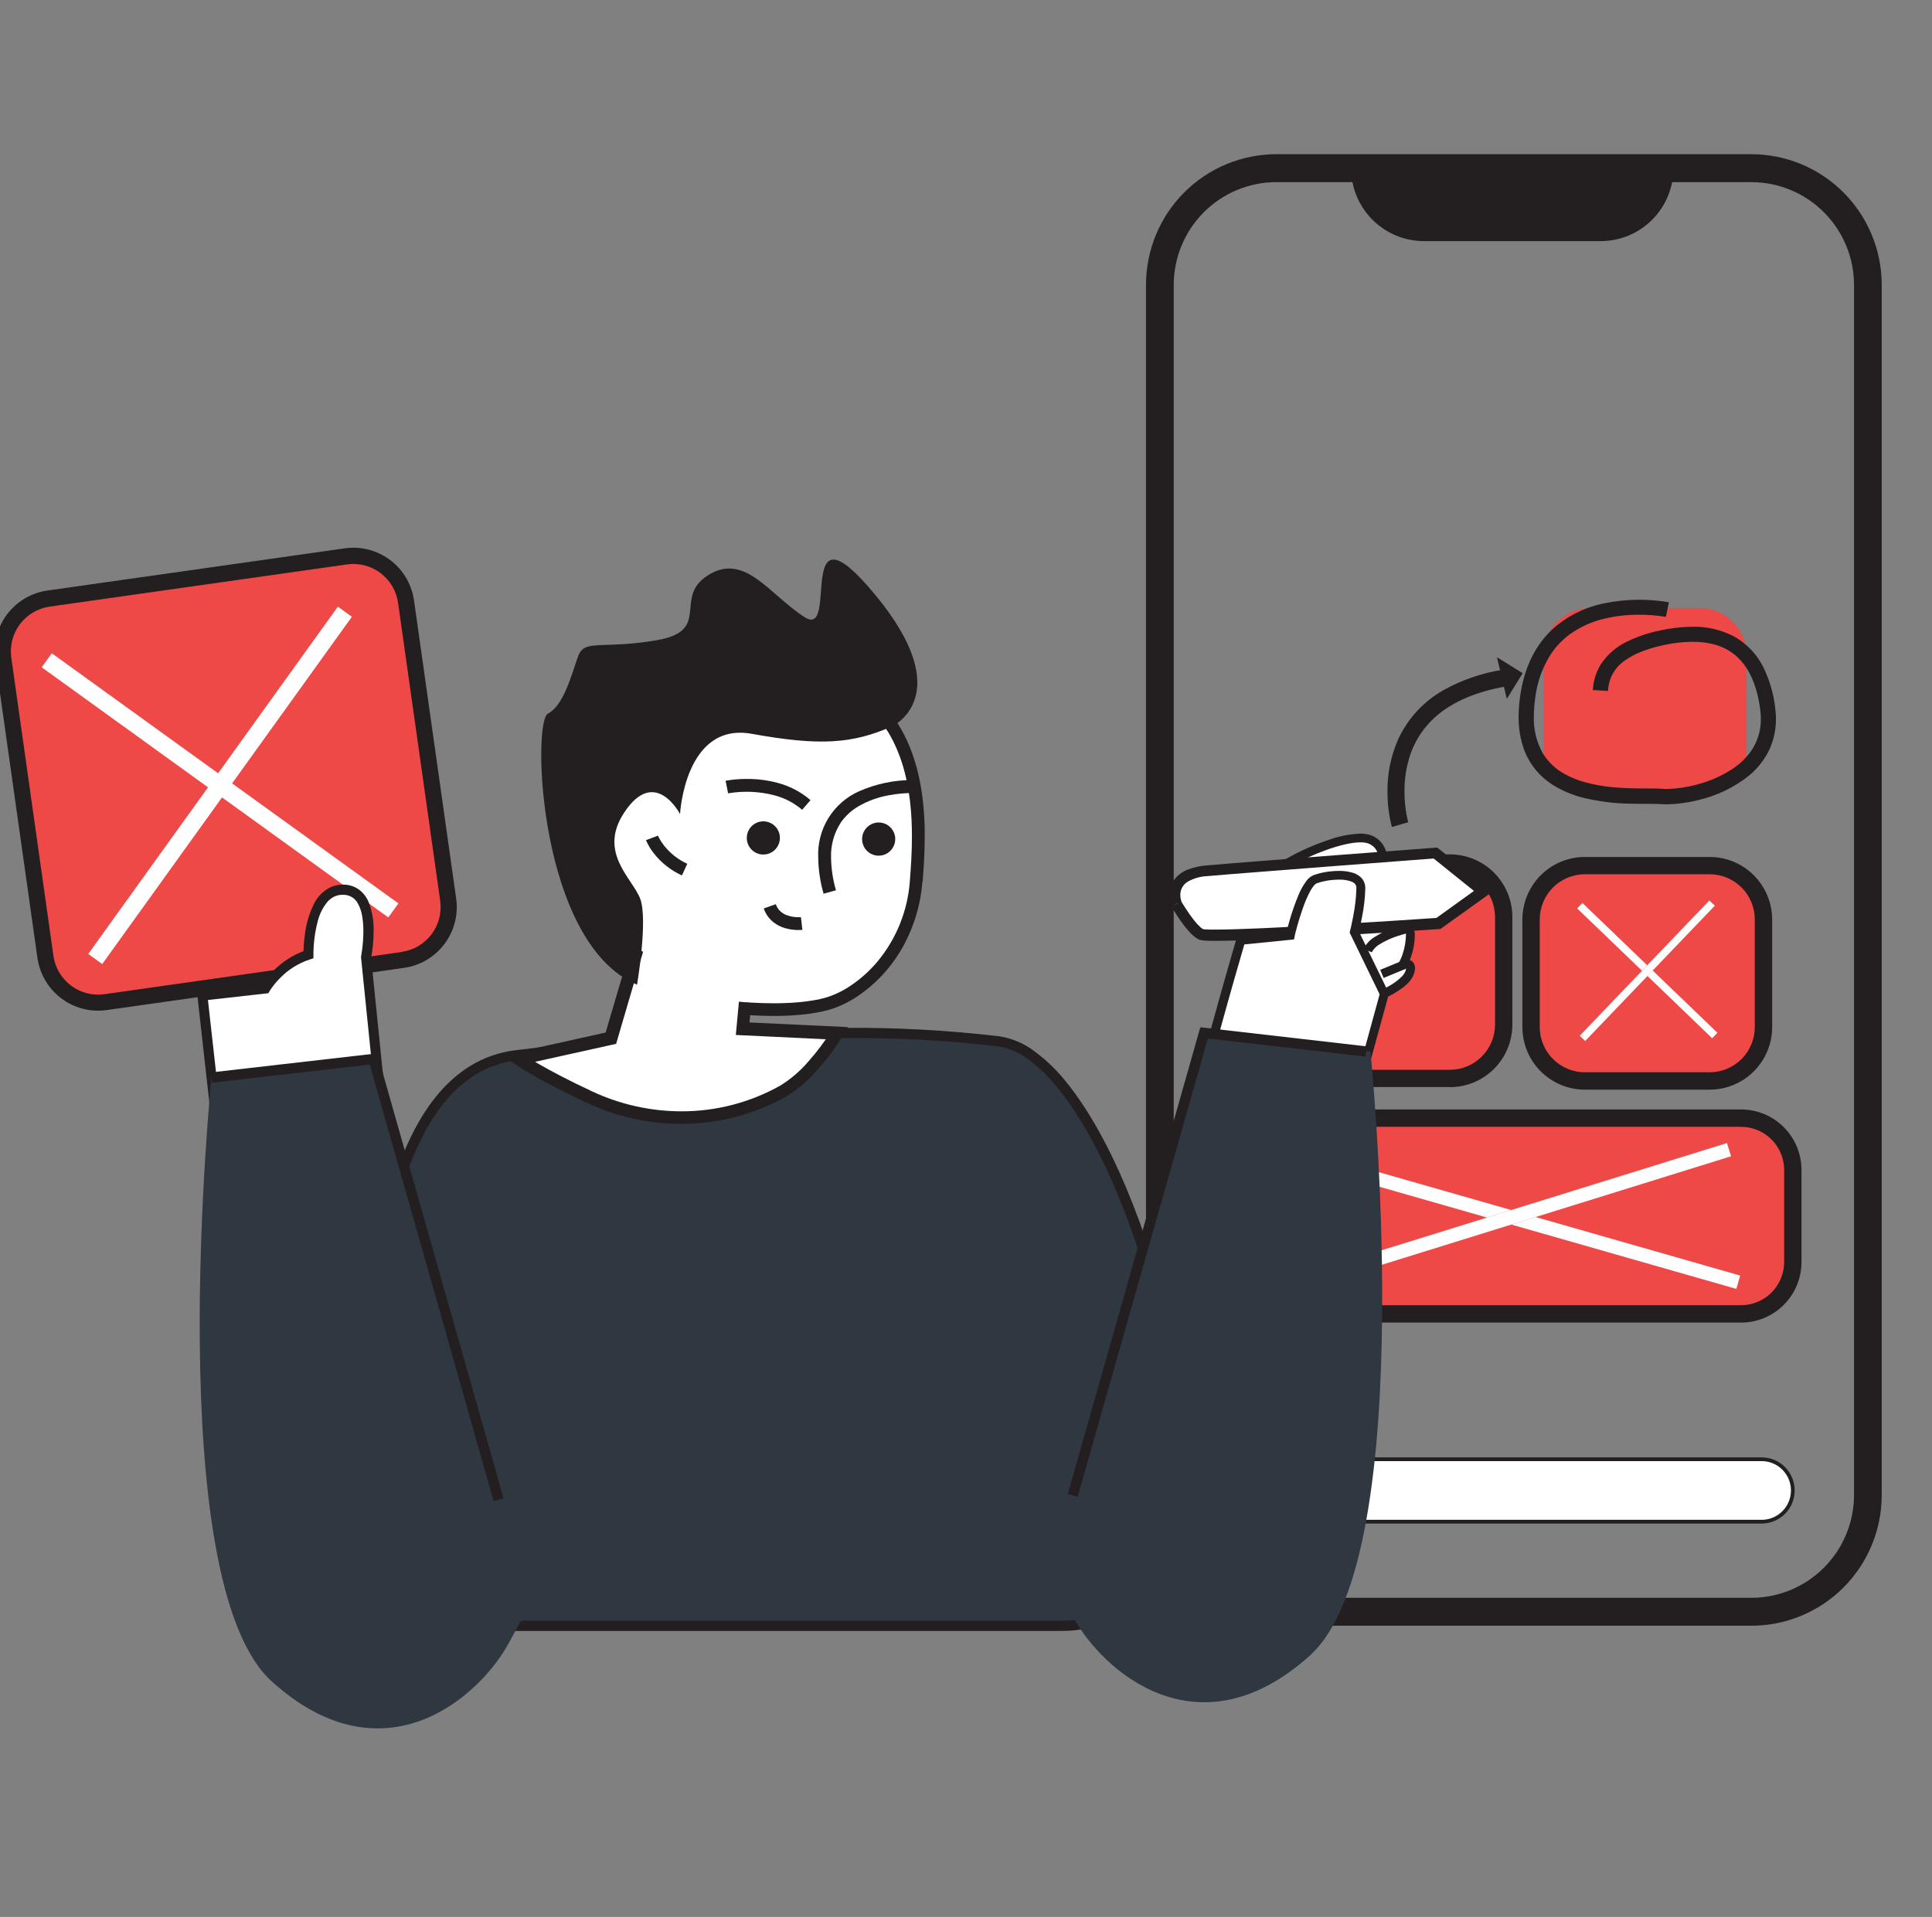 <svg width="131" height="130" viewBox="0 0 131 130" fill="none" xmlns="http://www.w3.org/2000/svg">
<rect x="0" y="0" width="131" height="130" fill="#808080" stroke="none"/>
<g clip-path="url(#clip0_2240_1095)">
<path d="M118.756 10.457H86.54C84.197 10.46 81.951 11.393 80.295 13.053C78.639 14.712 77.707 16.963 77.705 19.31V101.398C77.707 103.745 78.639 105.996 80.295 107.656C81.951 109.315 84.197 110.249 86.54 110.251H118.756C121.099 110.249 123.345 109.315 125.001 107.656C126.657 105.996 127.589 103.745 127.591 101.398V19.31C127.588 16.963 126.656 14.713 125 13.053C123.344 11.394 121.099 10.46 118.756 10.457ZM125.713 101.385C125.711 103.234 124.978 105.006 123.674 106.313C122.369 107.62 120.601 108.355 118.756 108.357H86.54C84.698 108.354 82.933 107.622 81.63 106.318C80.326 105.015 79.591 103.247 79.585 101.402V19.314C79.589 17.468 80.323 15.698 81.627 14.393C82.93 13.088 84.697 12.354 86.54 12.352H91.705C91.924 13.478 92.528 14.493 93.412 15.222C94.296 15.952 95.405 16.351 96.55 16.351H108.536C109.681 16.351 110.79 15.952 111.674 15.222C112.557 14.493 113.16 13.478 113.379 12.352H118.756C120.601 12.354 122.369 13.089 123.673 14.396C124.977 15.703 125.711 17.475 125.713 19.323V101.385Z" fill="#231F20"/>
<path d="M119.449 103.187H91.184C90.623 103.187 90.086 102.964 89.689 102.567C89.293 102.17 89.071 101.631 89.071 101.07C89.071 100.508 89.293 99.97 89.689 99.573C90.086 99.175 90.623 98.952 91.184 98.952H119.449C120.01 98.952 120.547 99.175 120.944 99.573C121.34 99.97 121.562 100.508 121.562 101.07C121.562 101.631 121.34 102.17 120.944 102.567C120.547 102.964 120.01 103.187 119.449 103.187Z" fill="white"/>
<path d="M119.45 103.187V103.069H91.184C90.657 103.069 90.151 102.86 89.779 102.486C89.406 102.113 89.197 101.606 89.197 101.078C89.197 100.55 89.406 100.044 89.779 99.67C90.151 99.297 90.657 99.087 91.184 99.087H119.45C119.977 99.087 120.482 99.297 120.855 99.67C121.227 100.044 121.437 100.55 121.437 101.078C121.437 101.606 121.227 102.113 120.855 102.486C120.482 102.86 119.977 103.069 119.45 103.069V103.322C120.044 103.322 120.613 103.085 121.033 102.665C121.453 102.244 121.689 101.673 121.689 101.078C121.689 100.483 121.453 99.912 121.033 99.492C120.613 99.071 120.044 98.834 119.45 98.834H91.184C90.59 98.834 90.02 99.071 89.601 99.492C89.181 99.912 88.945 100.483 88.945 101.078C88.945 101.673 89.181 102.244 89.601 102.665C90.02 103.085 90.59 103.322 91.184 103.322H119.45V103.187Z" fill="#231F20"/>
<path d="M118.053 89.104H87.987C87.056 89.104 86.163 88.733 85.505 88.074C84.847 87.414 84.477 86.519 84.477 85.587V79.346C84.477 78.413 84.847 77.519 85.505 76.859C86.163 76.199 87.056 75.829 87.987 75.829H118.053C118.984 75.829 119.876 76.199 120.535 76.859C121.193 77.519 121.563 78.413 121.563 79.346V85.587C121.563 86.049 121.472 86.506 121.296 86.933C121.119 87.359 120.861 87.747 120.535 88.074C120.209 88.4 119.822 88.659 119.396 88.836C118.97 89.013 118.514 89.104 118.053 89.104Z" fill="#EE4947"/>
<path d="M118.053 89.104V88.514H87.987C87.212 88.514 86.469 88.206 85.921 87.657C85.373 87.108 85.065 86.363 85.065 85.587V79.346C85.065 78.569 85.373 77.825 85.921 77.276C86.469 76.727 87.212 76.418 87.987 76.418H118.053C118.828 76.418 119.571 76.727 120.119 77.276C120.667 77.825 120.975 78.569 120.975 79.346V85.587C120.975 86.363 120.667 87.108 120.119 87.657C119.571 88.206 118.828 88.514 118.053 88.514V89.693C119.14 89.693 120.182 89.26 120.951 88.49C121.719 87.72 122.151 86.676 122.151 85.587V79.346C122.151 78.257 121.719 77.212 120.951 76.442C120.182 75.672 119.14 75.239 118.053 75.239H87.987C86.9 75.24 85.859 75.674 85.09 76.443C84.322 77.213 83.89 78.257 83.889 79.346V85.587C83.89 86.675 84.322 87.719 85.09 88.489C85.859 89.259 86.9 89.692 87.987 89.693H118.053V89.104Z" fill="#231F20"/>
<path d="M115.923 73.307H107.464C106.496 73.307 105.568 72.922 104.883 72.236C104.198 71.55 103.814 70.619 103.814 69.649V62.364C103.814 61.394 104.198 60.464 104.883 59.778C105.568 59.092 106.496 58.706 107.464 58.706H115.923C116.891 58.706 117.82 59.092 118.504 59.778C119.189 60.464 119.573 61.394 119.573 62.364V69.649C119.573 70.619 119.189 71.55 118.504 72.236C117.82 72.922 116.891 73.307 115.923 73.307Z" fill="#EE4947"/>
<path d="M115.923 73.307V72.718H107.464C106.652 72.718 105.873 72.394 105.299 71.819C104.725 71.243 104.402 70.463 104.402 69.649V62.364C104.401 61.961 104.48 61.561 104.633 61.188C104.787 60.815 105.012 60.476 105.297 60.19C105.581 59.904 105.919 59.678 106.291 59.523C106.663 59.369 107.062 59.289 107.464 59.289H115.923C116.735 59.289 117.514 59.612 118.088 60.188C118.663 60.763 118.985 61.544 118.985 62.358V69.643C118.986 70.046 118.908 70.446 118.754 70.819C118.6 71.192 118.375 71.531 118.091 71.817C117.806 72.102 117.468 72.329 117.096 72.484C116.724 72.638 116.326 72.718 115.923 72.718V73.897C117.047 73.897 118.125 73.449 118.92 72.653C119.715 71.856 120.162 70.775 120.162 69.649V62.364C120.162 61.238 119.715 60.157 118.92 59.361C118.125 58.564 117.047 58.117 115.923 58.117H107.464C106.34 58.117 105.262 58.564 104.467 59.361C103.672 60.157 103.226 61.238 103.226 62.364V69.649C103.226 70.775 103.672 71.856 104.467 72.653C105.262 73.449 106.34 73.897 107.464 73.897H115.923V73.307Z" fill="#231F20"/>
<path d="M115.234 41.236H107.849C106.088 41.236 104.66 42.666 104.66 44.431V50.79C104.66 52.554 106.088 53.985 107.849 53.985H115.234C116.995 53.985 118.423 52.554 118.423 50.79V44.431C118.423 42.666 116.995 41.236 115.234 41.236Z" fill="#EE4947"/>
<path d="M98.309 58.529H89.846C87.83 58.529 86.195 60.167 86.195 62.187V69.472C86.195 71.493 87.83 73.13 89.846 73.13H98.309C100.325 73.13 101.959 71.493 101.959 69.472V62.187C101.959 60.167 100.325 58.529 98.309 58.529Z" fill="#EE4947"/>
<path d="M98.306 73.13V72.549H89.846C89.033 72.549 88.254 72.226 87.68 71.651C87.106 71.075 86.783 70.294 86.783 69.481V62.187C86.783 61.373 87.106 60.593 87.68 60.017C88.254 59.442 89.033 59.119 89.846 59.119H98.306C98.709 59.118 99.107 59.197 99.479 59.352C99.851 59.506 100.189 59.732 100.473 60.017C100.758 60.302 100.983 60.64 101.138 61.013C101.292 61.385 101.371 61.784 101.371 62.187V69.472C101.372 69.876 101.293 70.276 101.14 70.65C100.986 71.023 100.761 71.362 100.476 71.648C100.191 71.934 99.853 72.161 99.481 72.316C99.109 72.47 98.709 72.55 98.306 72.549V73.728C98.863 73.728 99.415 73.619 99.929 73.405C100.444 73.192 100.911 72.879 101.305 72.485C101.699 72.09 102.011 71.622 102.224 71.106C102.437 70.591 102.547 70.039 102.547 69.481V62.187C102.547 61.629 102.437 61.077 102.224 60.562C102.011 60.046 101.699 59.578 101.305 59.183C100.911 58.789 100.444 58.476 99.929 58.263C99.415 58.049 98.863 57.94 98.306 57.94H89.846C88.722 57.94 87.643 58.387 86.848 59.184C86.053 59.98 85.607 61.061 85.607 62.187V69.472C85.607 70.599 86.053 71.679 86.848 72.476C87.643 73.272 88.722 73.72 89.846 73.72H98.306V73.13Z" fill="#231F20"/>
<path d="M113.165 40.844C111.745 40.601 110.293 40.618 108.88 40.895C107.541 41.142 106.295 41.753 105.278 42.661C104.196 43.659 103.364 45.143 103.072 47.226C103.007 47.679 102.974 48.135 102.971 48.592C102.958 49.338 103.076 50.079 103.32 50.783C103.688 51.805 104.389 52.671 105.311 53.242C105.955 53.64 106.658 53.933 107.393 54.111C108.421 54.357 109.474 54.488 110.531 54.503C111.004 54.515 111.434 54.515 111.791 54.515C112.148 54.515 112.447 54.515 112.631 54.532C112.747 54.543 112.871 54.547 113.003 54.547C113.694 54.536 114.381 54.447 115.051 54.282C116.338 54 117.545 53.428 118.58 52.611C119.122 52.165 119.569 51.616 119.895 50.994C120.244 50.303 120.423 49.539 120.418 48.765C120.418 48.483 120.397 48.202 120.357 47.923C120.25 47.041 120.003 46.182 119.626 45.378C119.186 44.423 118.449 43.636 117.525 43.135C116.668 42.7 115.716 42.483 114.755 42.503C113.994 42.511 113.236 42.6 112.495 42.77C111.778 42.919 111.082 43.151 110.42 43.463C109.68 43.795 109.046 44.324 108.584 44.991C108.234 45.531 108.034 46.156 108.006 46.799L109.031 46.856C109.048 46.433 109.166 46.021 109.376 45.654C109.587 45.288 109.883 44.978 110.239 44.751C110.783 44.368 111.579 44.019 112.715 43.768C113.385 43.614 114.068 43.532 114.755 43.524C115.292 43.516 115.827 43.587 116.343 43.734C117.096 43.953 117.758 44.408 118.233 45.033C118.75 45.707 119.153 46.675 119.344 48.045C119.377 48.277 119.394 48.51 119.395 48.744C119.407 49.545 119.163 50.33 118.698 50.981C118.361 51.44 117.945 51.834 117.469 52.145C116.738 52.624 115.934 52.98 115.089 53.198C114.412 53.385 113.714 53.488 113.012 53.503C112.904 53.503 112.802 53.503 112.726 53.492C112.472 53.471 112.161 53.471 111.789 53.471C111.14 53.471 110.319 53.471 109.445 53.394C108.779 53.34 108.12 53.225 107.475 53.05C107.004 52.923 106.55 52.741 106.122 52.507C105.499 52.177 104.975 51.684 104.608 51.08C104.18 50.318 103.971 49.452 104.003 48.578C104.005 48.169 104.035 47.761 104.093 47.357C104.215 46.298 104.574 45.281 105.143 44.381C105.492 43.852 105.931 43.389 106.441 43.015C107.153 42.505 107.96 42.143 108.813 41.95C109.574 41.771 110.353 41.684 111.134 41.689C111.578 41.688 112.022 41.714 112.463 41.764C112.625 41.783 112.751 41.804 112.837 41.817L112.934 41.834H112.955L113.165 40.826V40.844Z" fill="#231F20"/>
<path d="M95.473 55.764L95.162 55.856L95.473 55.766L95.162 55.858L95.473 55.768C95.474 55.754 95.474 55.741 95.473 55.728C95.31 55.054 95.229 54.363 95.233 53.669C95.228 52.998 95.31 52.328 95.477 51.678C95.77 50.507 96.405 49.45 97.3 48.643C98.312 47.727 99.821 46.959 102.091 46.555L101.898 45.422C100.498 45.637 99.146 46.099 97.907 46.786C96.54 47.549 95.45 48.729 94.796 50.154C94.312 51.261 94.067 52.458 94.078 53.667C94.072 54.483 94.173 55.296 94.376 56.086L95.477 55.764H95.473Z" fill="#231F20"/>
<path d="M101.503 44.574L103.247 45.652L102.169 47.399" fill="#231F20"/>
<path d="M95.525 58.256L94.286 59.889L92.654 58.645" fill="#231F20"/>
<path d="M25.442 110.255C25.442 110.255 21.241 73.267 34.965 71.567C48.69 69.866 60.273 69.66 67.709 70.613C73.647 71.375 79.77 86.986 80.66 100.598C81.003 105.822 77.035 110.255 72.019 110.255H25.442Z" fill="#2F3841"/>
<path d="M25.442 110.255L25.788 110.215L25.763 109.977C25.648 108.87 25.183 104.059 25.183 98.203C25.183 92.731 25.589 86.368 27.042 81.266C27.769 78.717 28.756 76.488 30.063 74.85C30.675 74.063 31.421 73.39 32.266 72.863C33.099 72.356 34.03 72.032 34.997 71.914C43.373 70.878 50.948 70.396 57.262 70.398C60.736 70.368 64.208 70.556 67.659 70.96C68.41 71.081 69.12 71.386 69.726 71.846C70.957 72.724 72.202 74.221 73.372 76.159C75.13 79.068 76.722 82.966 77.943 87.245C79.194 91.609 79.986 96.092 80.306 100.621C80.32 100.832 80.327 101.026 80.327 101.226C80.337 103.505 79.469 105.7 77.905 107.355C77.149 108.158 76.238 108.799 75.226 109.237C74.215 109.676 73.126 109.903 72.024 109.906H25.442V110.255L25.788 110.215L25.442 110.255V110.605H72.024C73.22 110.603 74.404 110.356 75.502 109.88C76.6 109.404 77.59 108.709 78.411 107.837C80.103 106.054 81.043 103.686 81.035 101.226C81.035 101.015 81.035 100.805 81.014 100.575C80.564 93.726 78.804 86.393 76.403 80.651C75.202 77.78 73.841 75.309 72.389 73.495C71.742 72.659 70.983 71.915 70.133 71.287C69.434 70.757 68.615 70.41 67.749 70.276C64.269 69.868 60.767 69.677 57.264 69.706C50.918 69.706 43.319 70.19 34.917 71.228C33.848 71.359 32.82 71.718 31.901 72.28C30.326 73.238 29.084 74.753 28.103 76.616C26.633 79.411 25.732 83.006 25.194 86.805C24.695 90.589 24.457 94.402 24.482 98.218C24.479 102.256 24.683 106.292 25.091 110.31L25.127 110.619H25.438L25.442 110.255Z" fill="#231F20"/>
<path d="M27.323 65.103L7.159 67.965C6.212 68.1 5.249 67.852 4.485 67.275C3.72 66.699 3.214 65.842 3.08 64.892L0.223 44.686C0.157 44.215 0.183 43.737 0.301 43.276C0.419 42.816 0.626 42.384 0.911 42.004C1.196 41.624 1.553 41.305 1.961 41.063C2.369 40.821 2.821 40.663 3.29 40.596L23.454 37.734C23.924 37.667 24.402 37.694 24.861 37.812C25.32 37.931 25.751 38.139 26.13 38.424C26.509 38.71 26.828 39.068 27.068 39.477C27.309 39.886 27.467 40.338 27.534 40.809L30.39 61.015C30.524 61.965 30.277 62.929 29.702 63.695C29.127 64.462 28.271 64.968 27.323 65.103Z" fill="#EE4947"/>
<path d="M27.324 65.103L27.246 64.56L7.082 67.422C6.938 67.442 6.794 67.452 6.649 67.452C5.912 67.452 5.2 67.185 4.643 66.7C4.087 66.215 3.724 65.546 3.622 64.814L0.766 44.608C0.652 43.803 0.862 42.985 1.349 42.334C1.837 41.684 2.562 41.254 3.366 41.139L23.53 38.277C23.928 38.22 24.334 38.242 24.724 38.343C25.113 38.443 25.479 38.619 25.8 38.862C26.122 39.104 26.393 39.407 26.597 39.754C26.802 40.101 26.936 40.485 26.992 40.885L29.848 61.091C29.96 61.895 29.748 62.711 29.261 63.36C28.773 64.008 28.048 64.437 27.246 64.551L27.324 65.094L27.401 65.637C28.391 65.496 29.297 65.001 29.953 64.245C30.609 63.488 30.971 62.52 30.972 61.518C30.973 61.321 30.959 61.124 30.93 60.929L28.073 40.722C27.932 39.73 27.439 38.823 26.684 38.166C25.929 37.508 24.963 37.146 23.963 37.144C23.766 37.145 23.57 37.159 23.375 37.186L3.21 40.049C2.22 40.191 1.315 40.685 0.659 41.441C0.003 42.198 -0.359 43.166 -0.36 44.168C-0.361 44.365 -0.347 44.562 -0.318 44.757L2.538 64.964C2.68 65.956 3.173 66.863 3.928 67.521C4.683 68.178 5.649 68.54 6.649 68.542C6.846 68.541 7.042 68.527 7.237 68.5L27.401 65.637L27.324 65.103Z" fill="#231F20"/>
<path d="M62.126 59.763C61.735 64.604 58.412 67.405 56.129 68.058C53.846 68.71 50.494 68.384 50.494 68.384L50.361 69.756L56.766 70.059C55.967 71.375 54.501 73.198 53.136 73.97C49.093 76.258 44.178 76.357 39.968 74.391C36.551 72.798 35.137 71.783 35.137 71.783L41.409 70.392L43.09 64.724C43.007 64.667 42.928 64.606 42.852 64.541C42.05 63.861 39.466 61.173 39.244 54.732C38.983 47.092 46.87 45.002 46.87 45.002L46.721 45.046L47.652 44.806H47.746L48.042 44.995H52.409C60.24 45.681 62.004 50.933 62.235 55.553C62.29 56.957 62.254 58.363 62.126 59.763Z" fill="white"/>
<path d="M62.126 59.763L61.694 59.729C61.555 61.738 60.789 63.652 59.505 65.201C58.99 65.816 58.394 66.356 57.732 66.808C57.205 67.174 56.625 67.459 56.012 67.649C54.941 67.957 53.556 68.041 52.454 68.039C51.901 68.039 51.42 68.02 51.078 67.999C50.906 67.999 50.769 67.98 50.677 67.971H50.569H50.536L50.103 67.929L49.893 70.188L56.751 70.514L56.772 70.078L56.402 69.853C55.945 70.595 55.424 71.296 54.846 71.947C54.296 72.598 53.649 73.159 52.928 73.61C50.876 74.766 48.561 75.371 46.207 75.366C44.119 75.363 42.057 74.904 40.164 74.021C38.465 73.229 37.267 72.581 36.498 72.137C36.114 71.914 35.837 71.739 35.658 71.623L35.461 71.493L35.415 71.461L35.163 71.815L35.255 72.236L41.777 70.79L43.604 64.551L43.331 64.374L43.184 64.602L43.333 64.374L43.186 64.602L43.336 64.374C43.323 64.374 43.254 64.317 43.144 64.225C42.781 63.918 41.977 63.124 41.231 61.621C40.485 60.118 39.798 57.902 39.689 54.734C39.689 54.615 39.689 54.497 39.689 54.381C39.662 52.855 40.05 51.35 40.811 50.028C41.83 48.289 43.373 47.132 44.671 46.414C45.203 46.119 45.756 45.863 46.324 45.648C46.535 45.568 46.703 45.513 46.818 45.477L46.948 45.437H46.98L46.871 45.016L46.749 44.595L46.6 44.637L46.829 45.479L47.692 45.256H47.715L47.746 44.823L47.52 45.187L47.923 45.444H52.416V45.01L52.378 45.444C54.289 45.61 55.81 46.054 57.022 46.685C58.653 47.519 59.952 48.886 60.702 50.56C61.427 52.124 61.723 53.892 61.807 55.589C61.826 55.972 61.834 56.351 61.834 56.723C61.834 57.812 61.765 58.828 61.694 59.733L62.126 59.767L62.559 59.803C62.63 58.902 62.702 57.847 62.702 56.723C62.702 56.338 62.702 55.944 62.674 55.547C62.557 53.191 62.044 50.638 60.528 48.557C59.712 47.446 58.649 46.541 57.423 45.913C56.094 45.222 54.457 44.751 52.454 44.576H48.175L47.894 44.395L47.683 44.381H47.612L46.612 44.637L46.721 45.058L46.843 45.479L46.99 45.435L46.759 44.593C45.333 45.026 43.992 45.702 42.796 46.593C41.694 47.401 40.766 48.422 40.065 49.596C39.221 51.046 38.786 52.698 38.805 54.376C38.805 54.503 38.805 54.631 38.805 54.76C38.916 58.039 39.632 60.386 40.437 62.004C41.241 63.623 42.117 64.511 42.567 64.884C42.656 64.96 42.75 65.03 42.848 65.094L43.083 64.73L42.663 64.606L41.065 70.024L34.093 71.571L34.883 72.139C34.908 72.156 36.354 73.191 39.786 74.787C41.791 75.725 43.975 76.213 46.188 76.218C48.689 76.222 51.149 75.578 53.33 74.349C54.134 73.852 54.856 73.23 55.468 72.507C56.081 71.817 56.634 71.073 57.119 70.287L57.497 69.655L50.819 69.34L50.906 68.422L50.475 68.38L50.433 68.813C50.433 68.813 51.29 68.898 52.435 68.898C53.579 68.898 55.018 68.818 56.23 68.477C56.931 68.264 57.595 67.943 58.198 67.527C59.334 66.751 60.291 65.743 61.009 64.568C61.89 63.123 62.415 61.488 62.54 59.798L62.126 59.763Z" fill="#231F20"/>
<path d="M43.8 56.974C43.935 57.297 44.116 57.598 44.335 57.87C44.84 58.516 45.493 59.03 46.238 59.369L46.602 58.58C45.983 58.298 45.44 57.872 45.02 57.336C44.898 57.181 44.788 57.015 44.695 56.841C44.663 56.78 44.64 56.732 44.625 56.7L44.613 56.669L44.489 56.719L44.615 56.671L44.491 56.721L44.617 56.673L43.8 56.974Z" fill="#231F20"/>
<path d="M49.366 53.802L49.349 53.715L49.366 53.802L49.349 53.715L49.366 53.802C50.407 53.623 51.474 53.668 52.498 53.932C53.194 54.112 53.841 54.449 54.388 54.917L54.959 54.263C54.315 53.709 53.554 53.308 52.733 53.093C52.053 52.911 51.351 52.821 50.647 52.825C50.161 52.821 49.676 52.863 49.198 52.949L49.37 53.802H49.366Z" fill="#231F20"/>
<path d="M62.227 52.899C62.227 52.899 62.105 52.899 61.914 52.899C60.659 52.893 59.417 53.15 58.267 53.654C57.401 54.035 56.671 54.67 56.173 55.475C55.676 56.281 55.434 57.219 55.48 58.165C55.492 58.992 55.614 59.812 55.842 60.607L56.682 60.377C56.474 59.658 56.362 58.914 56.35 58.165C56.319 57.306 56.559 56.459 57.037 55.745C57.343 55.319 57.735 54.96 58.186 54.692C58.84 54.312 59.557 54.052 60.303 53.926C60.835 53.828 61.375 53.778 61.916 53.777H62.174L62.229 52.909L62.227 52.899Z" fill="#231F20"/>
<path d="M54.281 62.202L54.294 62.305V62.202L54.306 62.305V62.202C54.306 62.202 54.237 62.202 54.14 62.202C53.853 62.205 53.568 62.152 53.3 62.046C53.149 61.984 53.011 61.894 52.892 61.781C52.76 61.652 52.661 61.493 52.603 61.318L51.783 61.609C51.888 61.909 52.06 62.181 52.285 62.404C52.572 62.674 52.923 62.867 53.304 62.964C53.578 63.037 53.861 63.073 54.144 63.072C54.231 63.072 54.318 63.068 54.405 63.059L54.308 62.196L54.281 62.202Z" fill="#231F20"/>
<path d="M60.702 56.904C60.702 57.127 60.636 57.345 60.512 57.53C60.389 57.715 60.214 57.859 60.008 57.945C59.803 58.03 59.577 58.052 59.359 58.009C59.141 57.965 58.941 57.858 58.783 57.701C58.626 57.543 58.519 57.343 58.476 57.124C58.433 56.906 58.455 56.679 58.54 56.473C58.625 56.268 58.769 56.092 58.954 55.968C59.139 55.844 59.356 55.778 59.578 55.778C59.726 55.778 59.872 55.807 60.008 55.863C60.145 55.92 60.269 56.003 60.373 56.108C60.478 56.212 60.56 56.336 60.617 56.473C60.673 56.61 60.702 56.756 60.702 56.904Z" fill="#231F20"/>
<path d="M52.882 56.827C52.882 57.049 52.816 57.267 52.693 57.452C52.569 57.637 52.394 57.782 52.188 57.867C51.983 57.952 51.757 57.974 51.539 57.931C51.321 57.887 51.121 57.78 50.964 57.623C50.806 57.465 50.7 57.265 50.656 57.046C50.613 56.828 50.635 56.601 50.72 56.395C50.805 56.19 50.949 56.014 51.134 55.89C51.319 55.766 51.536 55.7 51.758 55.7C52.056 55.7 52.342 55.819 52.553 56.03C52.764 56.241 52.882 56.528 52.882 56.827Z" fill="#231F20"/>
<path d="M60.486 49.26C60.486 49.26 64.995 47.201 59.383 40.386C53.77 33.57 56.94 43.37 54.565 41.859C52.189 40.348 50.532 37.468 48.053 38.982C45.575 40.495 48.318 42.77 44.541 43.415C40.764 44.059 39.635 43.309 39.202 44.499C38.769 45.688 38.231 47.852 37.152 48.392C36.072 48.933 36.503 63.968 43.195 66.78C43.195 66.78 43.951 62.345 43.405 60.939C42.859 59.533 40.533 57.814 42.329 55.098C44.415 51.941 46.11 55.206 46.11 55.206C46.11 55.206 46.44 48.948 50.971 49.765C55.556 50.59 57.759 50.459 60.486 49.26Z" fill="#231F20"/>
<path d="M2.828 45.254L26.33 62.217L27.015 61.265L3.511 44.302" fill="white"/>
<path d="M6.932 65.378L23.86 41.827L22.91 41.141L5.983 64.694" fill="white"/>
<path d="M112.056 65.814L111.703 66.184L116.095 70.411L116.274 70.226L116.45 70.04L112.056 65.814ZM107.294 61.234L106.939 61.604L111.334 65.829L111.686 65.458L107.294 61.234Z" fill="white"/>
<path d="M115.904 61.066L111.688 65.467L111.333 65.837L107.116 70.24L107.301 70.417L107.485 70.596L111.701 66.193L112.056 65.822L116.274 61.421L115.904 61.066Z" fill="white"/>
<path d="M104.112 82.537L102.48 83.046L117.734 87.409L117.864 86.957L117.992 86.504L104.129 82.537M87.224 77.696L86.966 78.601L100.829 82.57L102.47 82.061L87.216 77.696" fill="white"/>
<path d="M117.097 77.517L102.461 82.063L100.821 82.573L87.558 86.692L87.697 87.142L87.836 87.593L102.472 83.046L104.112 82.537L117.374 78.415L117.236 77.967L117.097 77.517Z" fill="white"/>
<path d="M14.681 76.096L13.721 67.513L17.989 67.033C18.674 65.957 19.703 65.145 20.907 64.73C20.907 64.73 20.842 60.276 23.293 60.342C25.744 60.407 24.812 64.972 24.812 64.972L25.988 76.528C26.145 78.058 25.23 79.407 23.936 79.552L18.939 80.112C16.859 80.337 14.956 78.546 14.681 76.096Z" fill="white"/>
<path d="M14.681 76.096L15.021 76.058L14.099 67.816L18.199 67.355L18.287 67.205L18.227 67.172L18.285 67.205L18.224 67.172L18.283 67.205C18.485 66.888 18.721 66.595 18.987 66.33C19.548 65.751 20.242 65.318 21.008 65.067L21.253 64.989V64.73V64.703C21.256 63.941 21.357 63.183 21.552 62.446C21.67 61.986 21.885 61.555 22.182 61.183C22.308 61.031 22.465 60.905 22.642 60.815C22.828 60.723 23.033 60.677 23.24 60.68H23.282C23.518 60.68 23.748 60.754 23.94 60.891C24.07 60.992 24.18 61.117 24.261 61.261C24.41 61.529 24.51 61.82 24.557 62.122C24.614 62.464 24.642 62.809 24.639 63.156C24.638 63.565 24.61 63.974 24.557 64.381C24.536 64.541 24.515 64.673 24.5 64.764L24.482 64.867V64.892V64.945L25.664 76.551C25.674 76.652 25.679 76.754 25.679 76.856C25.687 77.432 25.506 77.995 25.164 78.458C25.017 78.662 24.828 78.832 24.611 78.96C24.395 79.088 24.154 79.169 23.904 79.199L18.907 79.761C18.8 79.772 18.692 79.778 18.584 79.777C18.145 79.768 17.714 79.67 17.315 79.489C16.916 79.308 16.557 79.048 16.26 78.725C15.569 77.992 15.139 77.049 15.038 76.046L14.698 76.083L14.355 76.121C14.474 77.277 14.971 78.362 15.769 79.205C16.129 79.594 16.564 79.907 17.048 80.124C17.531 80.341 18.054 80.458 18.584 80.468C18.717 80.468 18.85 80.461 18.983 80.447L23.98 79.885C24.319 79.843 24.647 79.732 24.942 79.559C25.237 79.386 25.494 79.154 25.698 78.879C26.132 78.296 26.363 77.586 26.355 76.858C26.355 76.734 26.355 76.61 26.336 76.483L25.16 64.928L24.818 64.964L25.154 65.031C25.271 64.411 25.331 63.782 25.332 63.151C25.355 62.461 25.234 61.772 24.977 61.131C24.838 60.816 24.621 60.541 24.347 60.333C24.041 60.112 23.674 59.993 23.297 59.992V60.335L23.31 59.992H23.244C22.931 59.991 22.622 60.063 22.341 60.203C21.894 60.442 21.532 60.814 21.304 61.268C20.972 61.927 20.759 62.639 20.674 63.372C20.612 63.814 20.579 64.259 20.575 64.705C20.575 64.73 20.575 64.745 20.575 64.747H20.917L20.814 64.418C19.93 64.711 19.13 65.217 18.487 65.892C18.19 66.191 17.927 66.523 17.703 66.881L18 67.054L17.962 66.713L13.351 67.231L14.349 76.155L14.681 76.096Z" fill="#231F20"/>
<path d="M81.333 84.894C80.624 84.718 80.015 84.268 79.637 83.642C79.26 83.016 79.145 82.266 79.318 81.556C80.455 76.898 84.647 61.434 85.284 60.249C86.138 58.658 91.285 56.349 92.845 56.913C94.406 57.477 93.895 60.125 92.845 61.434C91.795 62.743 95.666 62.065 95.641 63.349C95.644 64.063 95.467 64.766 95.129 65.393C95.129 65.393 95.826 65.197 95.572 65.968C95.317 66.738 93.86 67.393 93.86 67.393L89.972 81.567C89.627 82.938 88.754 84.116 87.544 84.843C86.335 85.571 84.887 85.788 83.517 85.448L81.333 84.894Z" fill="white"/>
<path d="M81.332 84.894L81.406 84.604C80.775 84.446 80.232 84.044 79.895 83.487C79.558 82.929 79.455 82.261 79.608 81.627C80.175 79.312 81.498 74.273 82.775 69.681C83.406 67.382 84.036 65.193 84.529 63.507C84.777 62.665 84.998 61.947 85.174 61.402C85.262 61.133 85.34 60.906 85.403 60.731C85.444 60.614 85.492 60.499 85.546 60.388C85.65 60.208 85.78 60.044 85.93 59.902C86.322 59.531 86.754 59.205 87.218 58.931C88.061 58.422 88.952 57.997 89.877 57.662C90.787 57.327 91.66 57.123 92.255 57.125C92.425 57.12 92.595 57.143 92.757 57.195C93.016 57.283 93.231 57.468 93.356 57.713C93.494 57.999 93.561 58.316 93.551 58.635C93.542 59.109 93.453 59.578 93.286 60.022C93.128 60.464 92.899 60.878 92.608 61.247C92.536 61.331 92.475 61.425 92.427 61.524C92.382 61.619 92.357 61.722 92.356 61.828C92.356 61.924 92.379 62.019 92.425 62.103C92.507 62.241 92.627 62.351 92.772 62.419C93.03 62.533 93.302 62.614 93.58 62.659C94.014 62.726 94.442 62.821 94.864 62.943C95.002 62.984 95.13 63.052 95.242 63.143C95.271 63.168 95.295 63.199 95.313 63.233C95.329 63.266 95.336 63.301 95.334 63.337V63.349H95.635H95.334C95.327 63.827 95.245 64.3 95.091 64.751C95.047 64.876 94.996 64.999 94.937 65.117C94.918 65.159 94.901 65.189 94.891 65.208L94.878 65.227L94.939 65.263L94.878 65.227L94.939 65.263L94.878 65.227L94.458 65.886L95.204 65.675L95.172 65.561L95.202 65.677L95.17 65.564L95.2 65.679C95.231 65.671 95.264 65.667 95.296 65.667H95.34L95.364 65.614L95.317 65.644L95.34 65.667L95.364 65.614L95.317 65.644L95.357 65.618L95.313 65.637L95.353 65.612L95.309 65.631H95.322H95.338H95.351H95.338C95.339 65.641 95.339 65.651 95.338 65.66C95.335 65.728 95.321 65.794 95.298 65.858C95.23 66.019 95.127 66.163 94.996 66.279C94.754 66.507 94.484 66.704 94.194 66.864C94.065 66.94 93.952 66.999 93.872 67.039L93.778 67.085H93.755L93.626 67.142L89.703 81.455C89.379 82.75 88.555 83.863 87.413 84.55C86.272 85.237 84.904 85.442 83.612 85.119L81.423 84.576L81.349 84.867L81.265 85.178L83.456 85.721C84.172 85.901 84.916 85.938 85.647 85.829C86.377 85.72 87.078 85.468 87.711 85.088C88.344 84.707 88.896 84.205 89.336 83.611C89.775 83.016 90.093 82.341 90.272 81.623L89.982 81.55L90.27 81.63L94.158 67.456L93.87 67.376L93.992 67.649C94.27 67.519 94.538 67.37 94.794 67.201C95.02 67.058 95.231 66.894 95.424 66.711C95.624 66.527 95.778 66.299 95.874 66.046C95.917 65.921 95.941 65.79 95.945 65.658C95.947 65.561 95.926 65.464 95.884 65.376C95.828 65.254 95.728 65.159 95.603 65.109C95.513 65.073 95.418 65.054 95.322 65.054C95.235 65.055 95.149 65.067 95.065 65.09L95.128 65.393L95.38 65.553C95.745 64.882 95.934 64.13 95.931 63.366V63.353C95.928 63.153 95.854 62.96 95.721 62.81C95.616 62.689 95.488 62.591 95.345 62.52C95.084 62.397 94.808 62.306 94.525 62.251C94.091 62.156 93.637 62.093 93.316 62.004C93.197 61.978 93.082 61.932 92.977 61.87C92.962 61.861 92.949 61.849 92.938 61.836H92.923H92.94H92.925H92.942H92.925H92.942H92.925H92.942C92.945 61.818 92.951 61.8 92.959 61.783C92.987 61.729 93.02 61.679 93.059 61.632C93.391 61.212 93.651 60.739 93.828 60.234C94.019 59.725 94.121 59.187 94.131 58.643C94.14 58.227 94.048 57.814 93.864 57.441C93.669 57.065 93.339 56.778 92.94 56.639C92.713 56.565 92.475 56.529 92.236 56.534C91.586 56.561 90.943 56.677 90.325 56.881C89.212 57.231 88.141 57.703 87.132 58.289C86.676 58.551 86.242 58.85 85.834 59.182C85.499 59.439 85.214 59.756 84.994 60.116C84.927 60.253 84.868 60.394 84.817 60.537C84.565 61.228 84.145 62.598 83.637 64.347C82.114 69.594 79.805 78.209 79.003 81.495C78.91 81.886 78.895 82.291 78.958 82.688C79.021 83.084 79.162 83.465 79.372 83.807C79.582 84.149 79.858 84.446 80.182 84.681C80.507 84.917 80.875 85.086 81.265 85.178L81.332 84.894Z" fill="#231F20"/>
<path d="M95.429 62.672C95 62.769 94.578 62.899 94.168 63.059C93.824 63.19 93.495 63.357 93.185 63.558C92.876 63.747 92.627 64.02 92.465 64.345L93.013 64.583C93.131 64.364 93.306 64.181 93.519 64.054C93.927 63.8 94.366 63.6 94.826 63.459C95.036 63.391 95.219 63.341 95.349 63.307L95.5 63.269H95.54H95.548L95.424 62.684L95.429 62.672Z" fill="#231F20"/>
<path d="M95.128 65.134L93.587 65.77L93.816 66.321L95.355 65.686" fill="#231F20"/>
<path d="M79.766 61.295C79.766 61.295 78.955 59.289 81.835 59.039C84.714 58.788 97.332 57.837 97.332 57.837L100.564 60.436L97.531 62.615C97.531 62.615 82.11 63.68 81.433 63.351C80.757 63.023 79.766 61.295 79.766 61.295Z" fill="white"/>
<path d="M79.766 61.295L80.112 61.152L79.965 61.213L80.112 61.154L79.965 61.215L80.112 61.156C80.06 61.007 80.033 60.849 80.032 60.691C80.031 60.566 80.052 60.441 80.093 60.323C80.176 60.099 80.333 59.911 80.539 59.79C80.946 59.561 81.402 59.433 81.868 59.415C83.307 59.285 87.182 58.994 90.69 58.717L95.338 58.363L96.809 58.251L97.357 58.211L97.33 57.837L97.094 58.129L99.943 60.419L97.311 62.314L97.521 62.619L97.496 62.244L96.992 62.278C95.859 62.356 92.98 62.545 89.999 62.718C87.019 62.891 83.933 63.044 82.41 63.042C82.141 63.042 81.923 63.042 81.78 63.029C81.702 63.029 81.641 63.029 81.603 63.013H81.568L81.519 63.185L81.597 63.023L81.568 63.013L81.519 63.185L81.597 63.023C81.53 62.989 81.468 62.946 81.412 62.895C81.251 62.75 81.102 62.591 80.969 62.419C80.75 62.14 80.545 61.85 80.356 61.55C80.274 61.423 80.207 61.314 80.16 61.236L80.108 61.148L80.093 61.124L79.768 61.312L80.114 61.169L79.768 61.312L79.442 61.499C79.442 61.499 79.698 61.943 80.041 62.434C80.217 62.687 80.408 62.93 80.612 63.162C80.711 63.271 80.816 63.375 80.927 63.471C81.032 63.565 81.148 63.644 81.274 63.707C81.312 63.726 81.352 63.74 81.394 63.749C81.455 63.763 81.518 63.773 81.58 63.779C81.79 63.8 82.059 63.806 82.421 63.806C83.315 63.806 84.702 63.755 86.288 63.682C91.041 63.457 97.554 63.006 97.556 63.006H97.664L101.184 60.48L97.451 57.477L97.302 57.489C97.302 57.489 84.7 58.432 81.803 58.691C81.385 58.721 80.974 58.811 80.581 58.957C80.155 59.107 79.79 59.393 79.543 59.771C79.369 60.055 79.279 60.383 79.285 60.716C79.283 60.971 79.329 61.225 79.419 61.463V61.486L79.432 61.51L79.766 61.295Z" fill="#231F20"/>
<path d="M84.164 63.766L87.495 63.438C87.495 63.438 88.31 59.963 89.176 59.632C90.041 59.302 92.272 59.07 92.291 60.209C92.31 61.348 91.843 63.223 91.843 63.223L93.868 67.382" fill="white"/>
<path d="M84.194 64.065L87.739 63.709L87.787 63.499C87.787 63.499 87.787 63.486 87.787 63.461C87.832 63.276 88.046 62.408 88.344 61.579C88.48 61.185 88.645 60.802 88.84 60.434C88.911 60.299 88.996 60.172 89.094 60.055C89.142 59.992 89.204 59.94 89.275 59.904C89.494 59.826 89.719 59.768 89.949 59.729C90.226 59.68 90.507 59.655 90.789 59.653C91.097 59.641 91.404 59.693 91.69 59.807C91.772 59.846 91.844 59.904 91.9 59.975C91.948 60.043 91.972 60.124 91.969 60.207C91.969 60.228 91.969 60.249 91.969 60.27C91.951 60.89 91.88 61.507 91.759 62.116C91.705 62.408 91.648 62.667 91.608 62.852C91.587 62.943 91.57 63.017 91.558 63.063L91.539 63.141L91.514 63.246L93.581 67.502L94.118 67.241L92.097 63.082L91.829 63.212L92.118 63.284C92.118 63.284 92.232 62.825 92.345 62.232C92.478 61.587 92.554 60.932 92.574 60.274V60.203C92.573 59.996 92.508 59.795 92.387 59.628C92.207 59.402 91.958 59.242 91.677 59.173C91.387 59.094 91.086 59.056 90.785 59.062C90.467 59.064 90.15 59.092 89.838 59.146C89.571 59.193 89.308 59.263 89.054 59.356C88.879 59.432 88.726 59.551 88.611 59.704C88.377 60.01 88.186 60.346 88.042 60.703C87.803 61.28 87.598 61.869 87.428 62.469C87.279 62.992 87.189 63.37 87.189 63.374L87.479 63.442L87.449 63.145L84.118 63.474L84.177 64.069L84.194 64.065Z" fill="#231F20"/>
<path d="M25.324 71.817L14.339 73.08C14.339 73.08 10.856 107.216 18.447 114.048C26.038 120.88 32.535 115.067 34.507 111.411C36.48 107.755 40.727 100.137 40.727 100.137L30.014 87.247L25.324 71.817Z" fill="#2F3841"/>
<path d="M81.938 70.047L92.923 71.31C92.923 71.31 96.405 105.446 88.814 112.276C81.223 119.106 74.727 113.295 72.754 109.643C70.782 105.991 66.543 98.369 66.543 98.369L77.255 85.479L81.938 70.047Z" fill="#2F3841"/>
<path d="M14.378 73.425L25.07 72.198L33.471 101.796L34.144 101.604L25.578 71.436L14.299 72.73L14.378 73.425Z" fill="#231F20"/>
<path d="M92.667 70.962L81.387 69.666L72.401 101.322L73.073 101.514L81.897 70.43L92.587 71.657L92.667 70.962Z" fill="#231F20"/>
</g>
<defs>
<clipPath id="clip0_2240_1095">
<rect width="128" height="128" fill="white" transform="translate(0 2)"/>
</clipPath>
</defs>
</svg>

